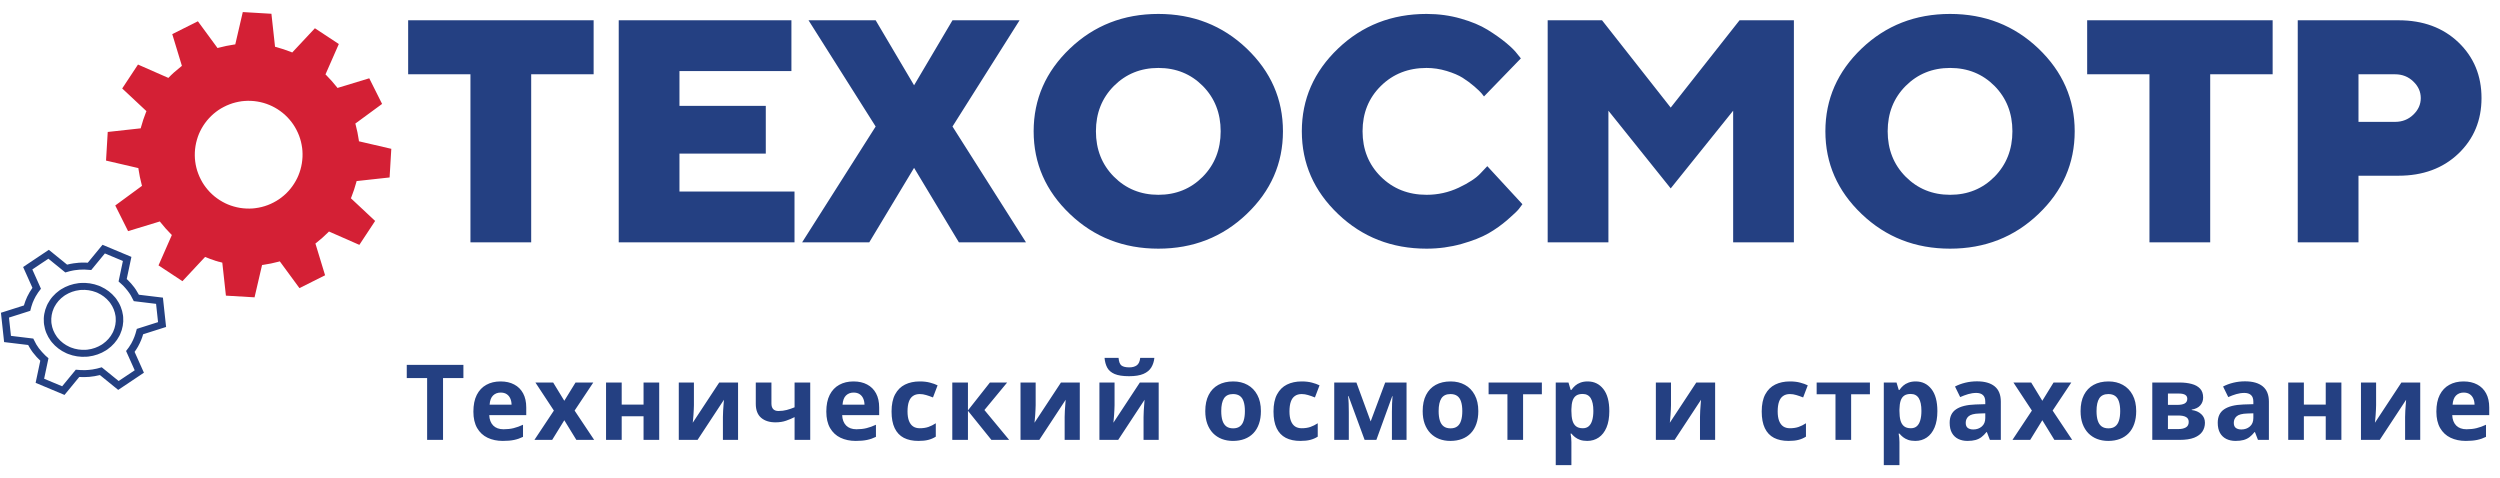 <svg width="314" height="60" viewBox="0 0 314 60" fill="none" xmlns="http://www.w3.org/2000/svg">
<g clip-path="url(#clip0_535_113)">
<path d="M27.239 32.803L26.986 32.731L26.988 32.724L26.406 32.527C26.19 32.447 25.974 32.362 25.761 32.27L22.914 35.315L19.909 33.333L21.586 29.514L21.475 29.408C21.234 29.165 21.018 28.934 20.802 28.691C20.595 28.458 20.39 28.214 20.172 27.939L20.077 27.815L16.087 29.03L14.476 25.808L17.837 23.34L17.794 23.19C17.706 22.85 17.631 22.541 17.569 22.232C17.506 21.924 17.45 21.609 17.399 21.265L17.38 21.113L13.318 20.169L13.531 16.574L17.675 16.118L17.712 15.97C17.809 15.622 17.901 15.314 17.996 15.028C18.097 14.723 18.206 14.428 18.332 14.105L18.394 13.96L15.348 11.112L17.331 8.107L21.148 9.785C21.378 9.543 21.609 9.321 21.845 9.107C22.127 8.855 22.418 8.613 22.726 8.367L22.848 8.276L21.635 4.285L24.855 2.673L27.323 6.035L27.472 5.992C27.814 5.904 28.126 5.83 28.431 5.767C28.747 5.702 29.059 5.647 29.398 5.596L29.551 5.577L30.494 1.515L34.09 1.729L34.545 5.875L34.691 5.91C35.04 6.007 35.346 6.099 35.635 6.196C35.936 6.296 36.235 6.405 36.56 6.531L36.703 6.593L39.551 3.548L42.557 5.529L40.879 9.347L40.988 9.451C41.23 9.696 41.449 9.927 41.663 10.171C41.884 10.419 42.088 10.662 42.297 10.925L42.387 11.047L46.378 9.833L47.991 13.053L44.629 15.52L44.671 15.669C44.76 16.01 44.832 16.319 44.896 16.628C44.96 16.94 45.015 17.252 45.066 17.596L45.084 17.748L49.148 18.692L48.934 22.288L44.788 22.743L44.753 22.89C44.655 23.242 44.563 23.546 44.468 23.834C44.369 24.134 44.258 24.433 44.132 24.759L44.071 24.901L47.116 27.75L45.135 30.755L41.317 29.077L41.21 29.188C40.965 29.428 40.733 29.646 40.492 29.862C40.259 30.07 40.012 30.275 39.736 30.494L39.616 30.585L40.831 34.576L37.611 36.187L35.143 32.826L34.996 32.868C34.652 32.959 34.346 33.031 34.037 33.094C33.73 33.158 33.42 33.212 33.067 33.265L32.915 33.284L31.971 37.345L28.375 37.132L27.921 32.987L27.494 32.873L27.493 32.88L27.239 32.803ZM37.802 17.801C37.738 17.54 37.657 17.283 37.564 17.037C37.47 16.791 37.359 16.544 37.234 16.304C37.112 16.068 36.977 15.836 36.83 15.624L36.626 15.342C36.464 15.127 36.289 14.925 36.109 14.736C35.922 14.541 35.723 14.36 35.518 14.191C35.308 14.021 35.087 13.862 34.869 13.722C34.65 13.582 34.414 13.449 34.166 13.331L33.86 13.194C33.613 13.088 33.357 13 33.107 12.927C32.849 12.852 32.585 12.795 32.323 12.752C32.062 12.706 31.792 12.681 31.523 12.669C31.258 12.656 30.99 12.66 30.722 12.681L30.382 12.712C30.113 12.751 29.85 12.8 29.6 12.862C29.343 12.925 29.084 13.005 28.839 13.101C28.593 13.195 28.345 13.304 28.107 13.43C27.871 13.551 27.639 13.686 27.426 13.832L27.143 14.038C26.93 14.196 26.728 14.373 26.54 14.554C26.34 14.751 26.155 14.948 25.991 15.147C25.824 15.357 25.665 15.572 25.524 15.794C25.383 16.015 25.254 16.249 25.134 16.494L24.989 16.813C24.894 17.044 24.806 17.294 24.733 17.552C24.654 17.819 24.597 18.082 24.555 18.339C24.511 18.601 24.482 18.871 24.472 19.14C24.46 19.407 24.465 19.673 24.482 19.938L24.518 20.282C24.552 20.549 24.6 20.811 24.663 21.062C24.726 21.318 24.807 21.578 24.904 21.824C24.995 22.07 25.106 22.315 25.23 22.552C25.35 22.79 25.487 23.021 25.634 23.236L25.847 23.528C26.008 23.742 26.181 23.945 26.362 24.131C26.545 24.32 26.742 24.502 26.949 24.672C27.156 24.84 27.378 24.997 27.599 25.14C27.817 25.279 28.054 25.41 28.301 25.532L28.619 25.675C28.857 25.774 29.104 25.862 29.364 25.934C29.62 26.009 29.884 26.066 30.146 26.111C30.406 26.154 30.671 26.179 30.941 26.191C31.208 26.204 31.474 26.2 31.738 26.182L32.045 26.15L32.068 26.146C32.343 26.111 32.609 26.061 32.862 25.999C33.122 25.934 33.38 25.854 33.627 25.761C33.872 25.667 34.119 25.558 34.358 25.432C34.595 25.31 34.828 25.171 35.044 25.025L35.319 24.826C35.536 24.662 35.74 24.488 35.93 24.308C36.12 24.121 36.303 23.92 36.473 23.715C36.642 23.507 36.801 23.288 36.941 23.065C37.08 22.849 37.212 22.612 37.332 22.366L37.469 22.063C37.573 21.811 37.664 21.554 37.737 21.299C37.81 21.045 37.869 20.782 37.911 20.519C37.953 20.256 37.982 19.988 37.995 19.723C38.005 19.456 38.003 19.184 37.984 18.924L37.95 18.588C37.915 18.322 37.864 18.058 37.802 17.801Z" fill="#D42035"/>
<path d="M51.264 2.547V9.331H59.088V30.436H66.717V9.331H74.56V2.547H51.264ZM85.341 24.056V19.289H96.183V13.301H85.341V8.926H99.402V2.547H77.712V30.436H99.79V24.056H85.341ZM114.808 21.082L120.436 30.436H128.862L119.633 15.89L128.059 2.547H119.633L114.808 10.712L109.983 2.547H101.55L109.983 15.89L100.748 30.436H109.18L114.808 21.082ZM137.649 16.488C137.649 14.211 138.399 12.312 139.905 10.798C141.41 9.292 143.271 8.534 145.493 8.534C147.715 8.534 149.575 9.292 151.074 10.798C152.567 12.312 153.316 14.211 153.316 16.488C153.316 18.771 152.567 20.67 151.074 22.191C149.575 23.704 147.715 24.467 145.493 24.467C143.271 24.467 141.41 23.704 139.905 22.191C138.399 20.67 137.649 18.771 137.649 16.488ZM161.139 16.488C161.139 12.458 159.621 8.993 156.582 6.092C153.544 3.197 149.843 1.75 145.486 1.75C141.123 1.75 137.422 3.197 134.384 6.092C131.345 8.993 129.826 12.458 129.826 16.488C129.826 20.524 131.345 23.989 134.384 26.884C137.422 29.785 141.123 31.232 145.486 31.232C149.843 31.232 153.544 29.785 156.582 26.884C159.621 23.989 161.139 20.524 161.139 16.488ZM171.138 16.488C171.138 14.211 171.901 12.312 173.434 10.798C174.959 9.292 176.873 8.534 179.176 8.534C180.025 8.534 180.862 8.661 181.699 8.913C182.529 9.165 183.198 9.45 183.706 9.769C184.215 10.088 184.703 10.453 185.179 10.858C185.647 11.27 185.948 11.555 186.076 11.714C186.209 11.88 186.309 12.013 186.39 12.113L191.021 7.333L190.566 6.769C190.278 6.377 189.803 5.913 189.147 5.368C188.485 4.824 187.715 4.279 186.832 3.735C185.948 3.191 184.831 2.719 183.472 2.334C182.113 1.943 180.681 1.75 179.176 1.75C174.812 1.75 171.104 3.197 168.067 6.092C165.028 8.993 163.509 12.458 163.509 16.488C163.509 20.524 165.028 23.989 168.067 26.884C171.104 29.785 174.812 31.232 179.176 31.232C180.694 31.232 182.154 31.033 183.559 30.642C184.965 30.243 186.095 29.798 186.952 29.307C187.809 28.816 188.605 28.245 189.341 27.607C190.078 26.963 190.553 26.519 190.754 26.266C190.954 26.008 191.108 25.808 191.215 25.649L186.805 20.869L185.962 21.759C185.399 22.37 184.483 22.974 183.218 23.571C181.946 24.169 180.601 24.467 179.176 24.467C176.873 24.467 174.959 23.704 173.434 22.191C171.901 20.67 171.138 18.771 171.138 16.488ZM209.841 23.664L217.684 13.905V30.436H225.313V2.547H218.487L209.841 13.514L201.214 2.547H194.388V30.436H202.017V13.905L209.841 23.664ZM237.092 16.488C237.092 14.211 237.842 12.312 239.347 10.798C240.853 9.292 242.714 8.534 244.935 8.534C247.157 8.534 249.018 9.292 250.517 10.798C252.01 12.312 252.758 14.211 252.758 16.488C252.758 18.771 252.01 20.67 250.517 22.191C249.018 23.704 247.157 24.467 244.935 24.467C242.714 24.467 240.853 23.704 239.347 22.191C237.842 20.67 237.092 18.771 237.092 16.488ZM260.582 16.488C260.582 12.458 259.063 8.993 256.025 6.092C252.986 3.197 249.285 1.75 244.929 1.75C240.565 1.75 236.864 3.197 233.826 6.092C230.788 8.993 229.268 12.458 229.268 16.488C229.268 20.524 230.788 23.989 233.826 26.884C236.864 29.785 240.565 31.232 244.929 31.232C249.285 31.232 252.986 29.785 256.025 26.884C259.063 23.989 260.582 20.524 260.582 16.488ZM262.148 2.547V9.331H269.972V30.436H277.601V9.331H285.444V2.547H262.148ZM288.597 2.547V30.436H296.226V22.07H301.245C304.317 22.07 306.826 21.148 308.767 19.302C310.708 17.45 311.678 15.12 311.678 12.312C311.678 9.497 310.708 7.167 308.774 5.315C306.839 3.47 304.33 2.547 301.245 2.547H288.597ZM300.836 9.331C301.72 9.331 302.483 9.63 303.105 10.228C303.735 10.825 304.049 11.522 304.049 12.319C304.049 13.115 303.735 13.812 303.105 14.41C302.483 15.007 301.72 15.306 300.836 15.306H296.226V9.331H300.836Z" fill="#244082"/>
<path d="M16.039 35.159C16.194 35.309 16.337 35.459 16.472 35.613C16.607 35.768 16.737 35.927 16.865 36.096L17.061 36.376C17.196 36.589 17.325 36.796 17.444 37.018L20.463 37.383L20.861 41.066L17.979 41.983C17.907 42.241 17.822 42.483 17.725 42.717C17.617 42.984 17.486 43.251 17.332 43.533C17.201 43.762 17.061 43.98 16.905 44.196L18.076 46.812L14.846 48.972L12.551 47.109C12.086 47.23 11.697 47.28 11.217 47.335C10.75 47.363 10.415 47.378 9.954 47.35L8.101 49.603L4.474 48.083L5.062 45.301C4.901 45.152 4.75 45 4.606 44.843C4.432 44.652 4.271 44.459 4.114 44.252L3.919 43.974C3.784 43.76 3.654 43.554 3.538 43.331L0.516 42.966L0.118 39.282L3.002 38.366C3.12 37.952 3.242 37.661 3.42 37.258C3.63 36.848 3.801 36.529 4.074 36.152L2.904 33.536L6.133 31.376L8.427 33.239C8.695 33.173 8.972 33.112 9.244 33.074C9.451 33.045 9.644 33.019 9.881 33.002L10.236 32.983L10.589 32.979L11.025 32.997L12.878 30.745L16.505 32.266L15.917 35.048L16.039 35.159ZM15.472 35.878L14.893 35.351L15.436 32.779L13.173 31.831L11.46 33.914C11.161 33.887 10.878 33.866 10.577 33.856L9.967 33.874L9.386 33.938L9.142 33.98L8.799 34.055L8.205 34.221L6.076 32.493L4.06 33.842L5.143 36.263L4.792 36.731L4.482 37.223L4.281 37.615L4.101 38.025C3.971 38.369 3.886 38.685 3.801 39.038L1.128 39.889L1.376 42.185L4.178 42.524C4.3 42.778 4.422 43.016 4.561 43.262L4.881 43.741L5.279 44.215C5.411 44.365 5.546 44.508 5.701 44.657L6.087 44.995L5.543 47.569L7.807 48.517L9.52 46.433C9.913 46.472 10.262 46.494 10.659 46.491L11.126 46.462L11.599 46.408L12.171 46.297L12.778 46.131L14.903 47.855L16.919 46.507L15.835 44.086L16.188 43.616L16.496 43.13C16.653 42.84 16.775 42.579 16.878 42.31C16.98 42.044 17.066 41.764 17.15 41.435L17.183 41.309L19.851 40.46L19.603 38.164L16.804 37.824C16.681 37.572 16.558 37.332 16.418 37.086C16.292 36.889 16.17 36.696 16.021 36.512C15.844 36.293 15.686 36.099 15.472 35.878ZM10.004 36.433L9.989 36.436C9.825 36.455 9.665 36.482 9.514 36.517C9.358 36.553 9.204 36.598 9.056 36.65C8.91 36.702 8.762 36.763 8.618 36.833C8.477 36.901 8.337 36.978 8.208 37.06L8.043 37.17C7.914 37.261 7.791 37.359 7.678 37.461C7.563 37.563 7.454 37.674 7.352 37.79C7.251 37.904 7.157 38.026 7.073 38.149C6.988 38.271 6.91 38.403 6.838 38.54L6.756 38.708C6.693 38.849 6.639 38.993 6.595 39.133C6.552 39.275 6.517 39.422 6.492 39.568C6.466 39.714 6.449 39.863 6.442 40.011C6.435 40.159 6.437 40.31 6.448 40.456L6.469 40.643C6.489 40.791 6.519 40.939 6.557 41.081C6.596 41.226 6.644 41.369 6.7 41.507C6.755 41.643 6.822 41.782 6.897 41.915C6.969 42.045 7.051 42.174 7.138 42.293L7.261 42.45C7.358 42.57 7.463 42.683 7.572 42.788C7.682 42.895 7.801 42.997 7.925 43.091C8.049 43.186 8.181 43.273 8.313 43.352C8.443 43.43 8.585 43.504 8.733 43.57L8.916 43.647C9.065 43.704 9.218 43.755 9.368 43.795C9.523 43.836 9.681 43.869 9.836 43.892C9.993 43.917 10.155 43.932 10.315 43.939C10.474 43.945 10.636 43.943 10.795 43.932L10.999 43.914C11.161 43.893 11.319 43.865 11.468 43.831C11.621 43.795 11.775 43.751 11.924 43.698C12.071 43.646 12.218 43.585 12.362 43.515C12.502 43.448 12.641 43.372 12.769 43.291L12.937 43.177C13.066 43.088 13.187 42.99 13.299 42.889C13.419 42.78 13.53 42.669 13.627 42.559C13.729 42.443 13.823 42.321 13.908 42.199C13.992 42.076 14.07 41.945 14.141 41.809L14.227 41.631C14.286 41.502 14.338 41.364 14.382 41.219C14.428 41.071 14.463 40.925 14.488 40.782C14.513 40.636 14.53 40.486 14.538 40.337C14.544 40.188 14.543 40.039 14.53 39.892L14.511 39.7C14.49 39.552 14.46 39.406 14.422 39.265C14.384 39.123 14.336 38.98 14.279 38.841C14.224 38.705 14.159 38.568 14.084 38.435C14.011 38.304 13.929 38.175 13.841 38.055L13.715 37.893C13.618 37.774 13.514 37.661 13.405 37.558C13.296 37.452 13.178 37.351 13.054 37.257C12.93 37.162 12.798 37.074 12.666 36.995C12.535 36.917 12.392 36.844 12.245 36.777L12.054 36.698C11.913 36.643 11.763 36.593 11.609 36.553C11.455 36.512 11.297 36.48 11.141 36.455C10.986 36.432 10.825 36.416 10.665 36.41C10.505 36.403 10.344 36.405 10.187 36.416L10.004 36.433ZM9.869 35.565L10.116 35.542C10.312 35.529 10.512 35.526 10.707 35.534C10.898 35.541 11.095 35.56 11.294 35.591C11.486 35.62 11.681 35.661 11.872 35.712C12.061 35.762 12.248 35.822 12.427 35.892L12.649 35.986C12.829 36.066 13.003 36.157 13.173 36.258C13.341 36.358 13.503 36.465 13.651 36.58C13.803 36.695 13.949 36.82 14.086 36.952C14.218 37.078 14.346 37.215 14.465 37.361L14.613 37.55C14.727 37.706 14.828 37.865 14.918 38.027C15.009 38.188 15.09 38.358 15.16 38.531C15.229 38.7 15.289 38.877 15.337 39.056C15.384 39.234 15.421 39.414 15.446 39.593L15.471 39.826C15.486 40.011 15.489 40.196 15.48 40.376C15.47 40.557 15.45 40.742 15.418 40.923C15.386 41.103 15.343 41.282 15.289 41.458C15.235 41.629 15.17 41.804 15.092 41.976L14.992 42.188C14.903 42.356 14.806 42.52 14.701 42.671C14.595 42.824 14.478 42.974 14.355 43.114C14.231 43.255 14.096 43.392 13.953 43.52C13.816 43.644 13.667 43.764 13.507 43.876L13.313 44.006C13.144 44.114 12.973 44.207 12.801 44.291C12.626 44.376 12.444 44.451 12.261 44.516C12.076 44.581 11.885 44.637 11.692 44.681C11.502 44.726 11.307 44.76 11.114 44.783L10.87 44.805C10.666 44.82 10.467 44.822 10.272 44.814C10.078 44.806 9.879 44.787 9.685 44.758C9.491 44.728 9.296 44.687 9.106 44.637C8.921 44.587 8.732 44.525 8.551 44.455L8.33 44.363C8.15 44.282 7.976 44.192 7.807 44.092C7.641 43.993 7.48 43.885 7.329 43.768C7.178 43.654 7.032 43.529 6.895 43.398C6.761 43.27 6.633 43.131 6.512 42.984L6.369 42.8C6.253 42.642 6.152 42.482 6.061 42.322C5.971 42.16 5.89 41.991 5.82 41.818C5.751 41.649 5.691 41.472 5.644 41.293C5.596 41.116 5.56 40.934 5.535 40.755L5.509 40.518C5.494 40.335 5.492 40.152 5.5 39.972C5.508 39.791 5.53 39.607 5.562 39.427C5.593 39.248 5.636 39.068 5.69 38.893C5.743 38.72 5.809 38.546 5.886 38.376L5.989 38.158C6.074 37.997 6.171 37.835 6.279 37.678C6.381 37.528 6.497 37.378 6.625 37.234C6.747 37.094 6.882 36.958 7.024 36.83C7.162 36.706 7.312 36.585 7.471 36.473L7.671 36.34C7.838 36.233 8.009 36.139 8.181 36.056C8.355 35.971 8.536 35.897 8.722 35.832C8.901 35.768 9.091 35.713 9.286 35.668C9.479 35.623 9.674 35.589 9.869 35.565Z" fill="#244082"/>
</g>
<path d="M55.645 55.25H53.647V47.489H51.089V45.827H58.204V47.489H55.645V55.25ZM62.867 47.908C63.533 47.908 64.107 48.037 64.588 48.295C65.07 48.549 65.441 48.918 65.703 49.404C65.966 49.889 66.097 50.482 66.097 51.183V52.137H61.449C61.471 52.691 61.636 53.127 61.946 53.445C62.259 53.759 62.693 53.916 63.248 53.916C63.707 53.916 64.129 53.868 64.511 53.774C64.893 53.679 65.287 53.538 65.691 53.349V54.87C65.334 55.046 64.96 55.175 64.569 55.256C64.182 55.338 63.712 55.379 63.157 55.379C62.435 55.379 61.795 55.246 61.237 54.979C60.682 54.713 60.246 54.307 59.928 53.761C59.614 53.215 59.458 52.528 59.458 51.698C59.458 50.856 59.599 50.156 59.883 49.597C60.171 49.034 60.571 48.613 61.082 48.334C61.593 48.05 62.188 47.908 62.867 47.908ZM62.88 49.307C62.498 49.307 62.18 49.43 61.926 49.675C61.677 49.919 61.533 50.304 61.495 50.828H64.253C64.249 50.536 64.195 50.276 64.092 50.048C63.993 49.821 63.843 49.64 63.641 49.507C63.443 49.374 63.19 49.307 62.88 49.307ZM69.567 51.569L67.247 48.044H69.477L70.876 50.338L72.287 48.044H74.517L72.171 51.569L74.627 55.25H72.39L70.876 52.781L69.354 55.25H67.124L69.567 51.569ZM78.085 48.044V50.815H80.83V48.044H82.796V55.25H80.83V52.279H78.085V55.25H76.119V48.044H78.085ZM87.156 48.044V50.893C87.156 51.039 87.15 51.224 87.137 51.447C87.128 51.666 87.115 51.89 87.098 52.117C87.081 52.345 87.064 52.549 87.047 52.73C87.029 52.91 87.017 53.033 87.008 53.097L90.334 48.044H92.7V55.25H90.798V52.375C90.798 52.139 90.807 51.879 90.824 51.595C90.841 51.307 90.86 51.037 90.882 50.783C90.903 50.53 90.918 50.338 90.927 50.209L87.614 55.25H85.255V48.044H87.156ZM96.892 48.044V50.68C96.892 50.994 96.967 51.23 97.118 51.389C97.272 51.544 97.487 51.621 97.762 51.621C98.14 51.621 98.49 51.578 98.813 51.492C99.139 51.406 99.468 51.294 99.799 51.157V48.044H101.765V55.25H99.799V52.388C99.485 52.551 99.131 52.702 98.735 52.839C98.344 52.977 97.897 53.046 97.395 53.046C96.643 53.046 96.043 52.854 95.596 52.472C95.15 52.085 94.926 51.503 94.926 50.725V48.044H96.892ZM107.195 47.908C107.861 47.908 108.434 48.037 108.916 48.295C109.397 48.549 109.769 48.918 110.031 49.404C110.293 49.889 110.424 50.482 110.424 51.183V52.137H105.777C105.798 52.691 105.964 53.127 106.273 53.445C106.587 53.759 107.021 53.916 107.575 53.916C108.035 53.916 108.456 53.868 108.838 53.774C109.221 53.679 109.614 53.538 110.018 53.349V54.87C109.661 55.046 109.287 55.175 108.896 55.256C108.51 55.338 108.039 55.379 107.485 55.379C106.763 55.379 106.123 55.246 105.564 54.979C105.01 54.713 104.574 54.307 104.256 53.761C103.942 53.215 103.785 52.528 103.785 51.698C103.785 50.856 103.927 50.156 104.21 49.597C104.498 49.034 104.898 48.613 105.409 48.334C105.921 48.05 106.516 47.908 107.195 47.908ZM107.208 49.307C106.825 49.307 106.507 49.43 106.254 49.675C106.004 49.919 105.861 50.304 105.822 50.828H108.581C108.576 50.536 108.523 50.276 108.419 50.048C108.321 49.821 108.17 49.64 107.968 49.507C107.771 49.374 107.517 49.307 107.208 49.307ZM115.345 55.379C114.631 55.379 114.023 55.25 113.521 54.992C113.018 54.73 112.636 54.326 112.373 53.78C112.111 53.235 111.98 52.536 111.98 51.685C111.98 50.805 112.128 50.087 112.425 49.533C112.726 48.974 113.14 48.564 113.669 48.302C114.202 48.039 114.818 47.908 115.519 47.908C116.017 47.908 116.447 47.958 116.808 48.057C117.173 48.151 117.491 48.265 117.762 48.398L117.182 49.919C116.872 49.795 116.584 49.694 116.318 49.617C116.052 49.535 115.785 49.494 115.519 49.494C115.175 49.494 114.889 49.576 114.662 49.739C114.434 49.898 114.264 50.139 114.152 50.461C114.041 50.783 113.985 51.187 113.985 51.673C113.985 52.15 114.045 52.545 114.165 52.859C114.286 53.172 114.46 53.407 114.687 53.561C114.915 53.712 115.192 53.787 115.519 53.787C115.927 53.787 116.29 53.733 116.608 53.626C116.926 53.514 117.235 53.359 117.536 53.162V54.844C117.235 55.033 116.92 55.168 116.589 55.25C116.262 55.336 115.848 55.379 115.345 55.379ZM124.333 48.044H126.498L123.643 51.499L126.75 55.25H124.52L121.574 51.595V55.25H119.608V48.044H121.574V51.544L124.333 48.044ZM130.079 48.044V50.893C130.079 51.039 130.072 51.224 130.059 51.447C130.051 51.666 130.038 51.89 130.021 52.117C130.003 52.345 129.986 52.549 129.969 52.73C129.952 52.91 129.939 53.033 129.93 53.097L133.256 48.044H135.622V55.25H133.72V52.375C133.72 52.139 133.729 51.879 133.746 51.595C133.763 51.307 133.783 51.037 133.804 50.783C133.826 50.53 133.841 50.338 133.849 50.209L130.536 55.25H128.177V48.044H130.079ZM139.988 48.044V50.893C139.988 51.039 139.982 51.224 139.969 51.447C139.96 51.666 139.947 51.89 139.93 52.117C139.913 52.345 139.896 52.549 139.879 52.73C139.861 52.91 139.849 53.033 139.84 53.097L143.166 48.044H145.531V55.25H143.63V52.375C143.63 52.139 143.639 51.879 143.656 51.595C143.673 51.307 143.692 51.037 143.714 50.783C143.735 50.53 143.75 50.338 143.759 50.209L140.446 55.25H138.087V48.044H139.988ZM144.99 44.944C144.943 45.399 144.814 45.801 144.603 46.149C144.393 46.497 144.064 46.768 143.617 46.961C143.17 47.154 142.569 47.251 141.812 47.251C141.035 47.251 140.429 47.159 139.995 46.974C139.561 46.785 139.251 46.518 139.067 46.175C138.882 45.827 138.77 45.416 138.731 44.944H140.491C140.53 45.429 140.652 45.751 140.858 45.91C141.065 46.065 141.396 46.142 141.851 46.142C142.229 46.142 142.539 46.056 142.779 45.885C143.02 45.713 143.164 45.399 143.211 44.944H144.99ZM158.37 51.634C158.37 52.236 158.289 52.768 158.125 53.233C157.966 53.697 157.732 54.09 157.423 54.412C157.118 54.73 156.748 54.971 156.314 55.134C155.884 55.297 155.399 55.379 154.857 55.379C154.35 55.379 153.884 55.297 153.459 55.134C153.038 54.971 152.67 54.73 152.356 54.412C152.047 54.09 151.806 53.697 151.635 53.233C151.467 52.768 151.383 52.236 151.383 51.634C151.383 50.835 151.525 50.158 151.809 49.604C152.092 49.049 152.496 48.628 153.02 48.34C153.545 48.052 154.17 47.908 154.896 47.908C155.571 47.908 156.168 48.052 156.688 48.34C157.212 48.628 157.623 49.049 157.919 49.604C158.22 50.158 158.37 50.835 158.37 51.634ZM153.388 51.634C153.388 52.107 153.439 52.504 153.542 52.826C153.646 53.149 153.807 53.392 154.026 53.555C154.245 53.718 154.531 53.8 154.883 53.8C155.231 53.8 155.513 53.718 155.728 53.555C155.947 53.392 156.106 53.149 156.204 52.826C156.308 52.504 156.359 52.107 156.359 51.634C156.359 51.157 156.308 50.762 156.204 50.448C156.106 50.13 155.947 49.892 155.728 49.733C155.508 49.574 155.223 49.494 154.87 49.494C154.35 49.494 153.972 49.672 153.736 50.029C153.504 50.386 153.388 50.921 153.388 51.634ZM163.317 55.379C162.603 55.379 161.995 55.25 161.493 54.992C160.99 54.73 160.607 54.326 160.345 53.78C160.083 53.235 159.952 52.536 159.952 51.685C159.952 50.805 160.1 50.087 160.397 49.533C160.698 48.974 161.112 48.564 161.641 48.302C162.174 48.039 162.79 47.908 163.491 47.908C163.989 47.908 164.419 47.958 164.78 48.057C165.145 48.151 165.463 48.265 165.734 48.398L165.154 49.919C164.844 49.795 164.556 49.694 164.29 49.617C164.024 49.535 163.757 49.494 163.491 49.494C163.147 49.494 162.861 49.576 162.634 49.739C162.406 49.898 162.236 50.139 162.124 50.461C162.013 50.783 161.957 51.187 161.957 51.673C161.957 52.15 162.017 52.545 162.137 52.859C162.258 53.172 162.432 53.407 162.659 53.561C162.887 53.712 163.164 53.787 163.491 53.787C163.899 53.787 164.262 53.733 164.58 53.626C164.898 53.514 165.207 53.359 165.508 53.162V54.844C165.207 55.033 164.892 55.168 164.561 55.25C164.234 55.336 163.82 55.379 163.317 55.379ZM176.662 48.044V55.25H174.825V51.711C174.825 51.363 174.831 51.022 174.844 50.687C174.857 50.351 174.877 50.042 174.902 49.758H174.864L172.872 55.25H171.396L169.372 49.745H169.32C169.355 50.033 169.378 50.343 169.391 50.674C169.404 51.005 169.411 51.368 169.411 51.763V55.25H167.58V48.044H170.365L172.156 52.929L173.981 48.044H176.662ZM185.676 51.634C185.676 52.236 185.594 52.768 185.431 53.233C185.272 53.697 185.038 54.09 184.728 54.412C184.423 54.73 184.054 54.971 183.62 55.134C183.19 55.297 182.704 55.379 182.163 55.379C181.656 55.379 181.19 55.297 180.764 55.134C180.343 54.971 179.976 54.73 179.662 54.412C179.353 54.09 179.112 53.697 178.94 53.233C178.772 52.768 178.689 52.236 178.689 51.634C178.689 50.835 178.83 50.158 179.114 49.604C179.398 49.049 179.802 48.628 180.326 48.34C180.85 48.052 181.475 47.908 182.202 47.908C182.876 47.908 183.473 48.052 183.993 48.34C184.518 48.628 184.928 49.049 185.224 49.604C185.525 50.158 185.676 50.835 185.676 51.634ZM180.693 51.634C180.693 52.107 180.745 52.504 180.848 52.826C180.951 53.149 181.112 53.392 181.331 53.555C181.551 53.718 181.836 53.8 182.189 53.8C182.537 53.8 182.818 53.718 183.033 53.555C183.252 53.392 183.411 53.149 183.51 52.826C183.613 52.504 183.665 52.107 183.665 51.634C183.665 51.157 183.613 50.762 183.51 50.448C183.411 50.13 183.252 49.892 183.033 49.733C182.814 49.574 182.528 49.494 182.176 49.494C181.656 49.494 181.278 49.672 181.041 50.029C180.809 50.386 180.693 50.921 180.693 51.634ZM193.658 49.52H191.299V55.25H189.333V49.52H186.968V48.044H193.658V49.52ZM199.41 47.908C200.223 47.908 200.878 48.224 201.376 48.856C201.879 49.488 202.13 50.414 202.13 51.634C202.13 52.45 202.012 53.138 201.776 53.697C201.54 54.251 201.213 54.67 200.796 54.953C200.379 55.237 199.9 55.379 199.359 55.379C199.011 55.379 198.712 55.336 198.463 55.25C198.214 55.16 198.001 55.046 197.825 54.908C197.649 54.767 197.496 54.616 197.367 54.457H197.264C197.298 54.629 197.324 54.805 197.341 54.986C197.359 55.166 197.367 55.342 197.367 55.514V58.421H195.401V48.044H197L197.277 48.978H197.367C197.496 48.785 197.653 48.607 197.838 48.443C198.022 48.28 198.244 48.151 198.502 48.057C198.764 47.958 199.067 47.908 199.41 47.908ZM198.779 49.481C198.435 49.481 198.162 49.552 197.96 49.694C197.758 49.836 197.61 50.048 197.515 50.332C197.425 50.616 197.376 50.974 197.367 51.408V51.621C197.367 52.085 197.41 52.478 197.496 52.801C197.586 53.123 197.735 53.368 197.941 53.535C198.151 53.703 198.439 53.787 198.804 53.787C199.105 53.787 199.352 53.703 199.546 53.535C199.739 53.368 199.883 53.123 199.978 52.801C200.076 52.474 200.126 52.077 200.126 51.608C200.126 50.904 200.016 50.373 199.797 50.016C199.578 49.66 199.238 49.481 198.779 49.481ZM209.877 48.044V50.893C209.877 51.039 209.871 51.224 209.858 51.447C209.849 51.666 209.836 51.89 209.819 52.117C209.802 52.345 209.785 52.549 209.768 52.73C209.75 52.91 209.738 53.033 209.729 53.097L213.055 48.044H215.42V55.25H213.519V52.375C213.519 52.139 213.528 51.879 213.545 51.595C213.562 51.307 213.581 51.037 213.603 50.783C213.624 50.53 213.639 50.338 213.648 50.209L210.335 55.25H207.976V48.044H209.877ZM224.637 55.379C223.923 55.379 223.315 55.25 222.813 54.992C222.31 54.73 221.927 54.326 221.665 53.78C221.403 53.235 221.272 52.536 221.272 51.685C221.272 50.805 221.42 50.087 221.717 49.533C222.018 48.974 222.432 48.564 222.961 48.302C223.494 48.039 224.11 47.908 224.811 47.908C225.309 47.908 225.739 47.958 226.1 48.057C226.465 48.151 226.783 48.265 227.054 48.398L226.474 49.919C226.164 49.795 225.876 49.694 225.61 49.617C225.344 49.535 225.077 49.494 224.811 49.494C224.467 49.494 224.181 49.576 223.954 49.739C223.726 49.898 223.556 50.139 223.444 50.461C223.333 50.783 223.277 51.187 223.277 51.673C223.277 52.15 223.337 52.545 223.457 52.859C223.578 53.172 223.752 53.407 223.979 53.561C224.207 53.712 224.484 53.787 224.811 53.787C225.219 53.787 225.582 53.733 225.9 53.626C226.218 53.514 226.527 53.359 226.828 53.162V54.844C226.527 55.033 226.212 55.168 225.881 55.25C225.554 55.336 225.14 55.379 224.637 55.379ZM234.862 49.52H232.503V55.25H230.537V49.52H228.172V48.044H234.862V49.52ZM240.615 47.908C241.427 47.908 242.082 48.224 242.58 48.856C243.083 49.488 243.335 50.414 243.335 51.634C243.335 52.45 243.216 53.138 242.98 53.697C242.744 54.251 242.417 54.67 242 54.953C241.584 55.237 241.104 55.379 240.563 55.379C240.215 55.379 239.916 55.336 239.667 55.25C239.418 55.16 239.205 55.046 239.029 54.908C238.853 54.767 238.7 54.616 238.571 54.457H238.468C238.503 54.629 238.528 54.805 238.546 54.986C238.563 55.166 238.571 55.342 238.571 55.514V58.421H236.605V48.044H238.204L238.481 48.978H238.571C238.7 48.785 238.857 48.607 239.042 48.443C239.227 48.28 239.448 48.151 239.706 48.057C239.968 47.958 240.271 47.908 240.615 47.908ZM239.983 49.481C239.639 49.481 239.366 49.552 239.164 49.694C238.962 49.836 238.814 50.048 238.72 50.332C238.629 50.616 238.58 50.974 238.571 51.408V51.621C238.571 52.085 238.614 52.478 238.7 52.801C238.79 53.123 238.939 53.368 239.145 53.535C239.355 53.703 239.643 53.787 240.009 53.787C240.309 53.787 240.557 53.703 240.75 53.535C240.943 53.368 241.087 53.123 241.182 52.801C241.281 52.474 241.33 52.077 241.33 51.608C241.33 50.904 241.22 50.373 241.001 50.016C240.782 49.66 240.443 49.481 239.983 49.481ZM248.307 47.896C249.274 47.896 250.015 48.106 250.531 48.527C251.046 48.948 251.304 49.589 251.304 50.448V55.25H249.931L249.551 54.27H249.499C249.293 54.528 249.083 54.739 248.868 54.902C248.653 55.065 248.406 55.185 248.126 55.263C247.847 55.34 247.508 55.379 247.108 55.379C246.683 55.379 246.3 55.297 245.961 55.134C245.626 54.971 245.361 54.721 245.168 54.386C244.975 54.047 244.878 53.617 244.878 53.097C244.878 52.332 245.146 51.769 245.684 51.408C246.221 51.043 247.026 50.841 248.101 50.803L249.351 50.764V50.448C249.351 50.07 249.252 49.793 249.055 49.617C248.857 49.44 248.582 49.352 248.23 49.352C247.882 49.352 247.54 49.402 247.205 49.501C246.87 49.599 246.534 49.724 246.199 49.874L245.548 48.547C245.931 48.345 246.358 48.186 246.831 48.07C247.308 47.954 247.8 47.896 248.307 47.896ZM249.351 51.911L248.591 51.937C247.955 51.954 247.512 52.068 247.263 52.279C247.018 52.489 246.895 52.766 246.895 53.11C246.895 53.411 246.983 53.626 247.16 53.755C247.336 53.879 247.566 53.941 247.849 53.941C248.27 53.941 248.625 53.817 248.913 53.568C249.205 53.318 249.351 52.964 249.351 52.504V51.911ZM255.206 51.569L252.886 48.044H255.116L256.515 50.338L257.927 48.044H260.157L257.811 51.569L260.266 55.25H258.03L256.515 52.781L254.994 55.25H252.764L255.206 51.569ZM268.307 51.634C268.307 52.236 268.225 52.768 268.062 53.233C267.903 53.697 267.669 54.09 267.359 54.412C267.054 54.73 266.685 54.971 266.251 55.134C265.821 55.297 265.335 55.379 264.794 55.379C264.287 55.379 263.821 55.297 263.395 55.134C262.974 54.971 262.607 54.73 262.293 54.412C261.984 54.09 261.743 53.697 261.571 53.233C261.404 52.768 261.32 52.236 261.32 51.634C261.32 50.835 261.462 50.158 261.745 49.604C262.029 49.049 262.433 48.628 262.957 48.34C263.481 48.052 264.106 47.908 264.833 47.908C265.507 47.908 266.104 48.052 266.624 48.34C267.149 48.628 267.559 49.049 267.856 49.604C268.156 50.158 268.307 50.835 268.307 51.634ZM263.324 51.634C263.324 52.107 263.376 52.504 263.479 52.826C263.582 53.149 263.743 53.392 263.962 53.555C264.182 53.718 264.467 53.8 264.82 53.8C265.168 53.8 265.449 53.718 265.664 53.555C265.883 53.392 266.042 53.149 266.141 52.826C266.244 52.504 266.296 52.107 266.296 51.634C266.296 51.157 266.244 50.762 266.141 50.448C266.042 50.13 265.883 49.892 265.664 49.733C265.445 49.574 265.159 49.494 264.807 49.494C264.287 49.494 263.909 49.672 263.672 50.029C263.44 50.386 263.324 50.921 263.324 51.634ZM276.715 49.932C276.715 50.319 276.592 50.65 276.347 50.925C276.107 51.196 275.75 51.37 275.277 51.447V51.499C275.776 51.559 276.177 51.733 276.483 52.021C276.788 52.304 276.94 52.663 276.94 53.097C276.94 53.51 276.833 53.879 276.618 54.206C276.403 54.528 276.061 54.784 275.593 54.973C275.125 55.158 274.512 55.25 273.756 55.25H270.327V48.044H273.756C274.319 48.044 274.824 48.104 275.271 48.224C275.718 48.34 276.07 48.536 276.328 48.811C276.586 49.086 276.715 49.46 276.715 49.932ZM274.903 52.994C274.903 52.71 274.792 52.506 274.568 52.382C274.349 52.253 274.022 52.188 273.588 52.188H272.293V53.89H273.627C273.997 53.89 274.302 53.821 274.542 53.684C274.783 53.546 274.903 53.316 274.903 52.994ZM274.723 50.087C274.723 49.864 274.635 49.698 274.459 49.591C274.282 49.483 274.022 49.43 273.679 49.43H272.293V50.854H273.453C273.87 50.854 274.186 50.794 274.401 50.674C274.615 50.553 274.723 50.358 274.723 50.087ZM281.977 47.896C282.944 47.896 283.685 48.106 284.201 48.527C284.716 48.948 284.974 49.589 284.974 50.448V55.25H283.601L283.221 54.27H283.169C282.963 54.528 282.753 54.739 282.538 54.902C282.323 55.065 282.076 55.185 281.797 55.263C281.517 55.34 281.178 55.379 280.778 55.379C280.353 55.379 279.97 55.297 279.631 55.134C279.296 54.971 279.031 54.721 278.838 54.386C278.645 54.047 278.548 53.617 278.548 53.097C278.548 52.332 278.817 51.769 279.354 51.408C279.891 51.043 280.696 50.841 281.771 50.803L283.021 50.764V50.448C283.021 50.07 282.922 49.793 282.725 49.617C282.527 49.44 282.252 49.352 281.9 49.352C281.552 49.352 281.21 49.402 280.875 49.501C280.54 49.599 280.204 49.724 279.869 49.874L279.218 48.547C279.601 48.345 280.028 48.186 280.501 48.07C280.978 47.954 281.47 47.896 281.977 47.896ZM283.021 51.911L282.261 51.937C281.625 51.954 281.182 52.068 280.933 52.279C280.688 52.489 280.565 52.766 280.565 53.11C280.565 53.411 280.653 53.626 280.83 53.755C281.006 53.879 281.236 53.941 281.519 53.941C281.94 53.941 282.295 53.817 282.583 53.568C282.875 53.318 283.021 52.964 283.021 52.504V51.911ZM289.366 48.044V50.815H292.112V48.044H294.078V55.25H292.112V52.279H289.366V55.25H287.401V48.044H289.366ZM298.438 48.044V50.893C298.438 51.039 298.432 51.224 298.419 51.447C298.41 51.666 298.397 51.89 298.38 52.117C298.363 52.345 298.346 52.549 298.329 52.73C298.311 52.91 298.299 53.033 298.29 53.097L301.616 48.044H303.981V55.25H302.08V52.375C302.08 52.139 302.088 51.879 302.106 51.595C302.123 51.307 302.142 51.037 302.164 50.783C302.185 50.53 302.2 50.338 302.209 50.209L298.896 55.25H296.537V48.044H298.438ZM309.418 47.908C310.084 47.908 310.657 48.037 311.139 48.295C311.62 48.549 311.992 48.918 312.254 49.404C312.516 49.889 312.647 50.482 312.647 51.183V52.137H308C308.021 52.691 308.187 53.127 308.496 53.445C308.81 53.759 309.244 53.916 309.798 53.916C310.258 53.916 310.679 53.868 311.061 53.774C311.444 53.679 311.837 53.538 312.241 53.349V54.87C311.884 55.046 311.51 55.175 311.119 55.256C310.733 55.338 310.262 55.379 309.708 55.379C308.986 55.379 308.346 55.246 307.787 54.979C307.233 54.713 306.797 54.307 306.479 53.761C306.165 53.215 306.008 52.528 306.008 51.698C306.008 50.856 306.15 50.156 306.433 49.597C306.721 49.034 307.121 48.613 307.632 48.334C308.144 48.05 308.739 47.908 309.418 47.908ZM309.431 49.307C309.048 49.307 308.73 49.43 308.477 49.675C308.228 49.919 308.084 50.304 308.045 50.828H310.804C310.799 50.536 310.746 50.276 310.642 50.048C310.544 49.821 310.393 49.64 310.191 49.507C309.994 49.374 309.74 49.307 309.431 49.307Z" fill="#244082"/>
<defs>
<clipPath id="clip0_535_113">
<rect width="313.041" height="49.03" fill="white" transform="translate(0.117 0.572)"/>
</clipPath>
</defs>
</svg>
